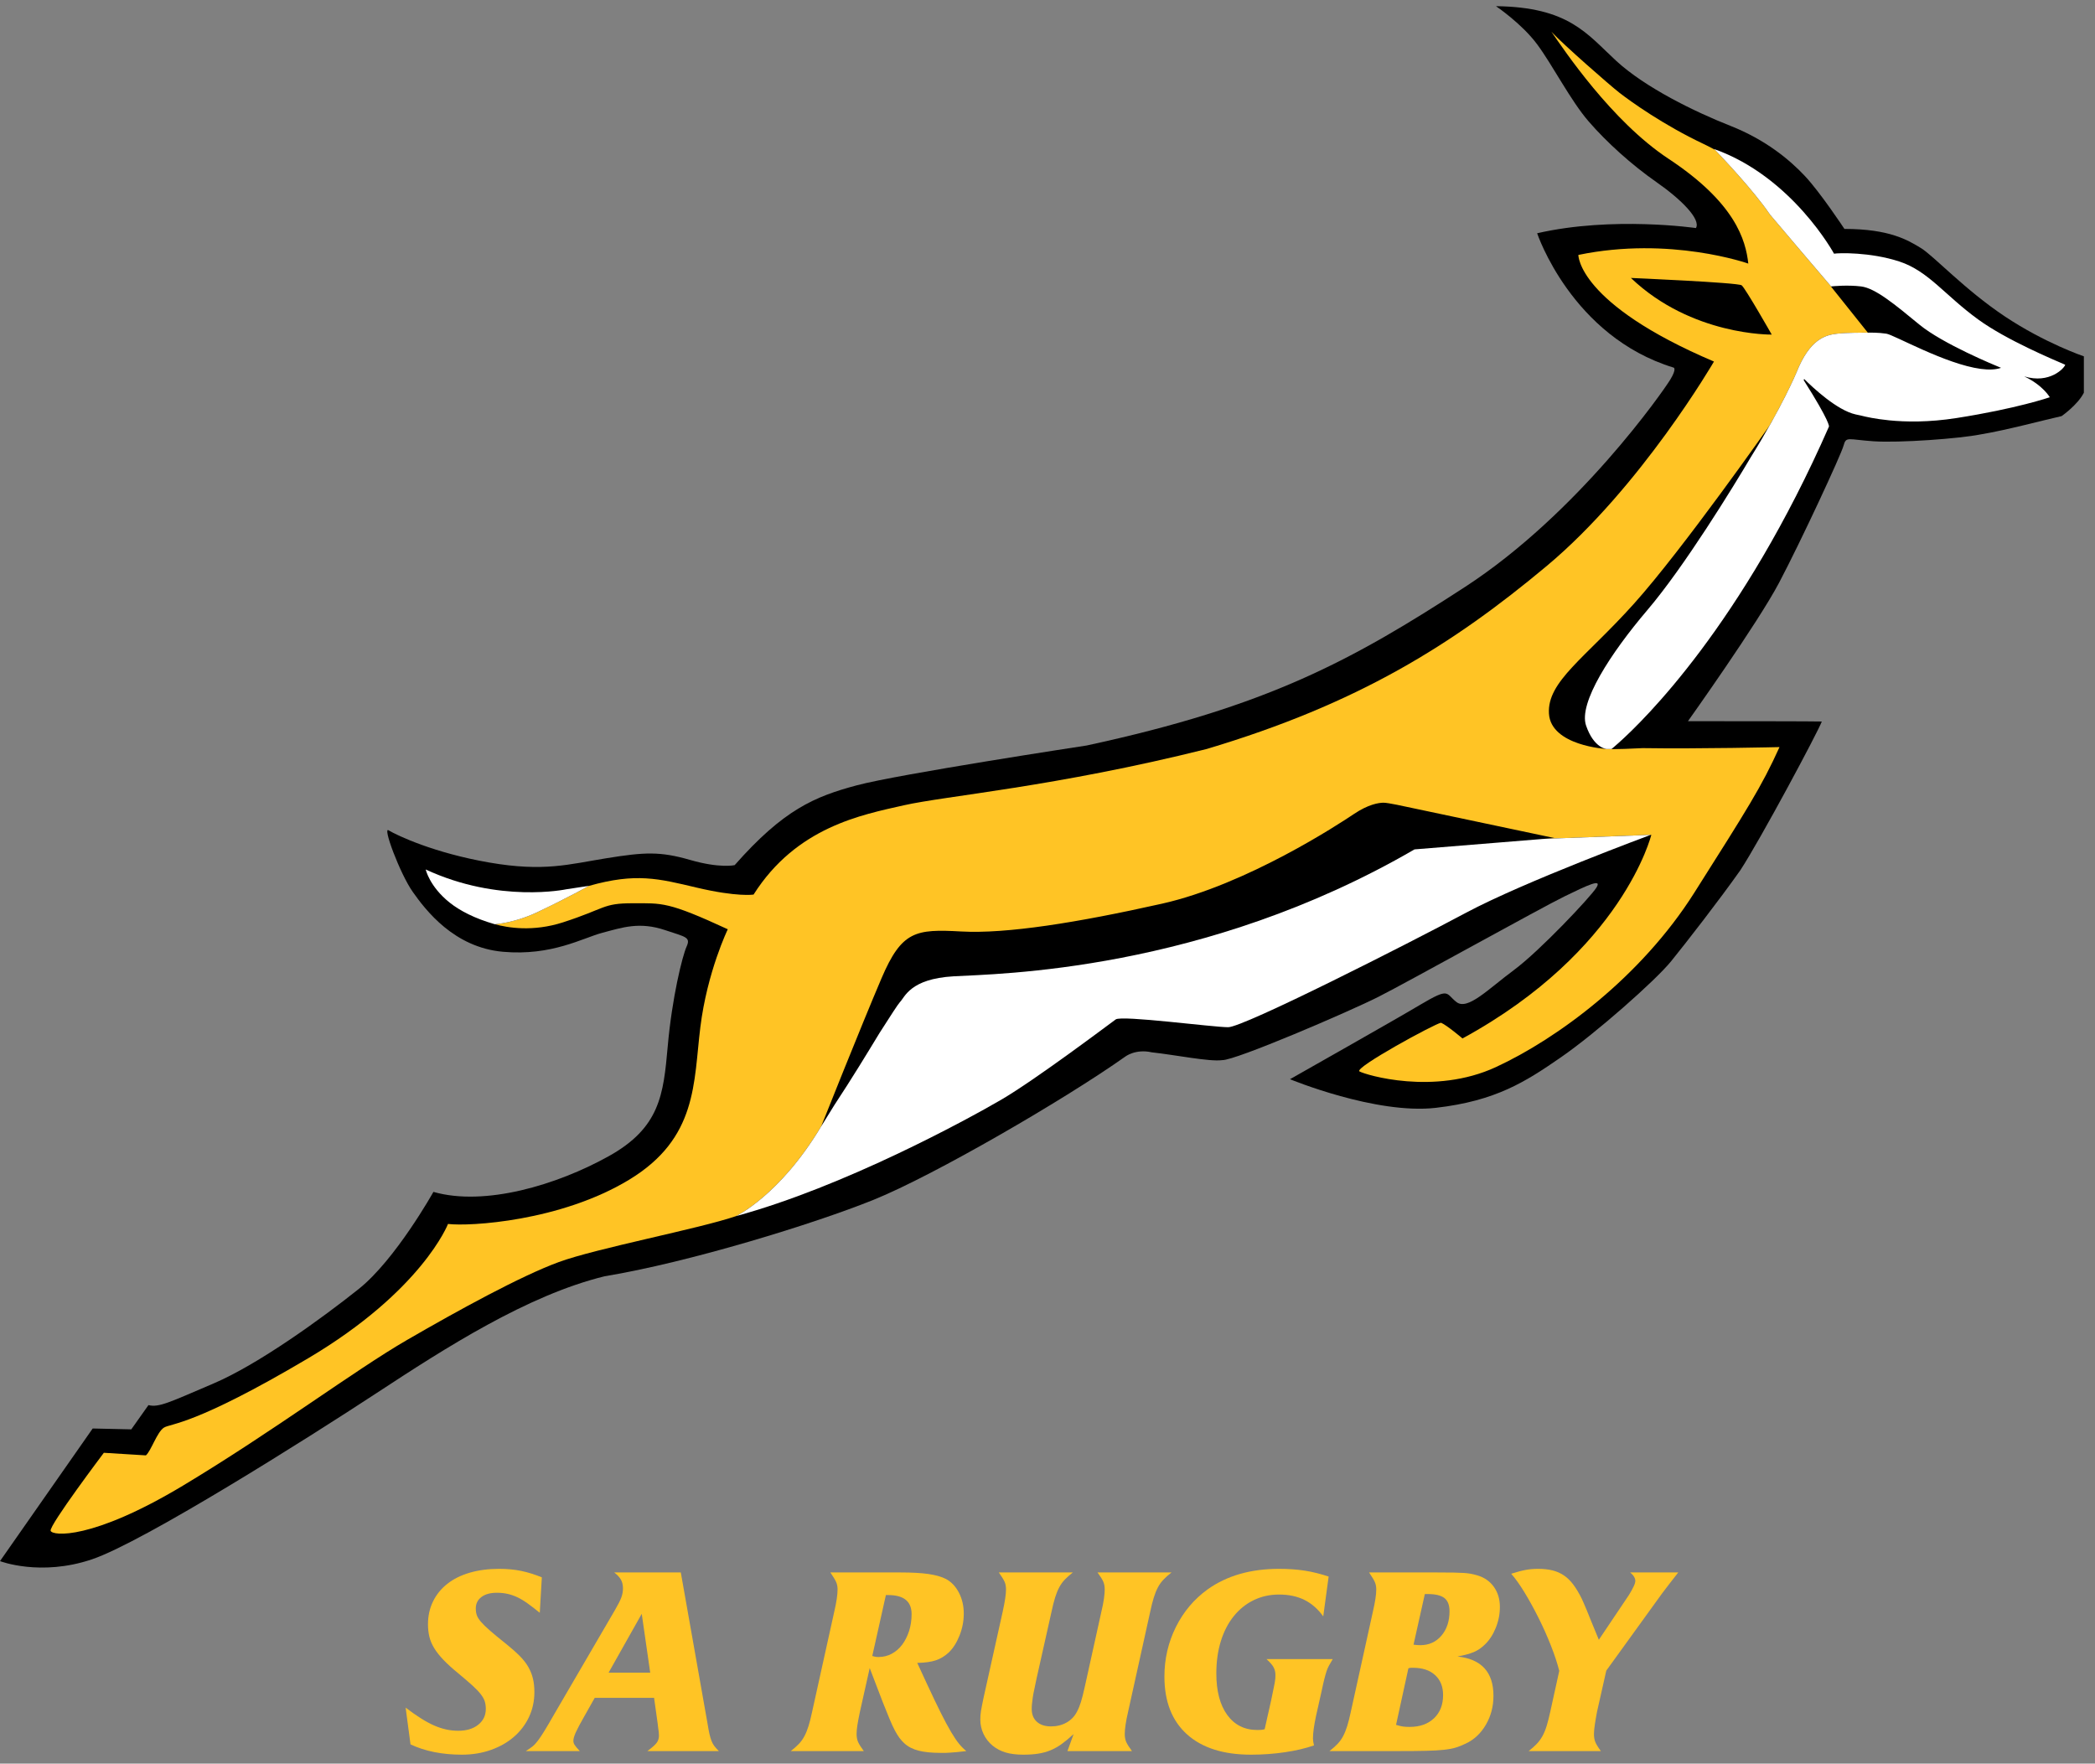 <?xml version="1.0" encoding="UTF-8"?>
<svg width="177px" height="149px" viewBox="0 0 177 149" version="1.1" xmlns="http://www.w3.org/2000/svg" xmlns:xlink="http://www.w3.org/1999/xlink">
    <rect x="0" y="0" width="177" height="149" fill="#808080" stroke="none"/>
    <!-- Generator: Sketch 51.3 (57544) - http://www.bohemiancoding.com/sketch -->
    <title>Group@1x</title>
    <desc>Created with Sketch.</desc>
    <defs></defs>
    <g id="Symbols" stroke="none" stroke-width="1" fill="none" fill-rule="evenodd">
        <g id="Large_Footer" transform="translate(-151, -149)">
            <g id="Group-21" transform="translate(0, 0.227)">
                <g id="Group" transform="translate(151, 149.275)">
                    <path d="M169.388,26.235 C165.981,23.965 163.371,21.109 162.284,20.451 C161.196,19.79 159.656,18.839 155.83,18.839 C155.83,18.839 153.8,15.762 152.493,14.372 C151.189,12.981 149.157,11.297 146.184,10.125 C143.212,8.954 139.005,6.904 136.542,4.633 C134.077,2.364 132.553,0.093 126.389,0.02 C126.389,0.02 128.565,1.484 129.869,3.242 C131.174,4.999 132.698,8.001 134.221,9.758 C135.744,11.517 137.846,13.42 139.949,14.885 C142.051,16.35 143.721,18.033 143.284,18.766 C143.284,18.766 136.252,17.741 129.869,19.205 C129.869,19.205 132.77,27.92 141.4,30.556 C141.4,30.556 141.689,30.629 141.109,31.582 C140.53,32.533 133.351,42.858 123.779,49.084 C114.206,55.306 107.1,59.187 91.8,62.484 C91.8,62.484 75.92,64.899 72.368,65.852 C68.813,66.804 66.203,67.902 62.07,72.59 C62.07,72.59 60.836,72.882 58.299,72.149 C55.761,71.417 54.456,71.491 51.266,72.002 C48.074,72.514 45.974,73.175 41.33,72.369 C36.691,71.564 33.585,70.099 32.847,69.659 C32.267,69.22 33.79,73.321 34.879,74.859 C35.965,76.396 38.358,79.544 42.491,79.91 C46.626,80.278 49.234,78.74 50.903,78.302 C52.571,77.861 54.022,77.349 56.196,78.081 C57.923,78.661 58.373,78.667 58.008,79.472 C57.646,80.278 56.777,83.792 56.415,87.894 C56.051,91.994 55.761,94.777 51.41,97.192 C47.059,99.609 40.97,101.44 36.618,100.197 C36.618,100.197 33.428,105.908 30.311,108.397 C27.191,110.886 21.826,114.768 18.055,116.377 C14.283,117.991 13.415,118.43 12.543,118.21 L11.092,120.259 L7.831,120.186 L0,131.391 C0,131.391 3.407,132.71 7.757,131.244 C12.108,129.78 26.032,120.992 31.831,117.184 C37.634,113.376 44.548,108.926 51.084,107.325 C58.188,106.155 68.75,102.908 73.825,100.857 C78.902,98.806 90.004,92.36 95.063,88.771 C95.063,88.771 95.926,88.092 97.312,88.406 C99.343,88.626 102.17,89.212 103.258,89.065 C104.356,89.105 113.99,84.964 116.455,83.719 C118.92,82.473 130.232,76.177 132.19,75.226 C134.149,74.273 135.382,73.686 134.874,74.493 C134.365,75.298 130.087,79.838 127.912,81.449 C125.736,83.059 123.997,84.891 123.053,84.158 C122.111,83.426 122.522,82.89 120.007,84.377 C118.05,85.551 108.987,90.676 108.987,90.676 C108.987,90.676 116.238,93.679 121.313,93.094 C126.389,92.507 128.882,90.892 131.855,88.842 C134.827,86.791 139.877,82.328 141.183,80.716 C142.487,79.106 145.225,75.582 147.037,73.02 C148.745,70.406 153.557,61.409 153.919,60.456 C153.919,60.456 153.817,60.429 142.609,60.429 C142.609,60.429 148.505,52.157 150.317,48.716 C152.132,45.274 155.54,37.952 155.756,37.145 C155.975,36.341 156.12,36.634 158.296,36.78 C160.469,36.927 165.547,36.56 167.36,36.195 C169.55,35.834 172.699,34.981 174.175,34.655 C174.175,34.655 175.526,33.722 176.06,32.679 L176.06,29.604 C176.06,29.604 172.799,28.504 169.388,26.235" id="Fill-3" fill="#000000"></path>
                    <path d="M154.688,23.698 C154.688,23.698 154.692,23.697 154.703,23.697 C153.836,22.696 149.543,17.63 149.543,17.63 C148.186,15.615 145.352,12.636 144.896,12.16 C144.61,12 144.301,11.835 143.938,11.664 C140.53,10.053 137.775,8.075 136.83,7.342 C136.01,6.705 132.127,3.305 131.078,2.187 C132.111,3.669 136.136,9.72 140.963,12.909 C146.622,16.642 147.489,19.79 147.709,21.768 C147.709,21.768 141.109,19.425 133.351,21.036 C133.351,21.036 133.276,25.137 144.807,30.044 C144.807,30.044 138.643,40.662 130.666,47.325 C122.691,53.989 114.716,58.968 101.952,62.777 C89.15,65.978 79.909,66.731 76.355,67.536 C72.802,68.34 67.29,69.366 63.666,75.078 C63.666,75.078 62.287,75.298 58.879,74.493 C55.612,73.721 53.739,73.222 49.757,74.343 C49.653,74.4 47.903,75.369 45.736,76.402 C43.638,77.467 41.889,77.576 41.809,77.581 C42.862,77.875 45.014,78.248 47.568,77.423 C51.193,76.25 50.903,75.811 53.442,75.811 C55.978,75.811 56.415,75.665 61.489,78.008 C61.489,78.008 59.749,81.596 59.17,86.283 C58.589,90.969 58.95,95.655 53.151,99.171 C47.351,102.685 39.663,103.126 37.851,102.905 C37.851,102.905 35.675,108.543 26.032,114.256 C16.388,119.967 14.429,119.747 13.848,120.114 C13.268,120.481 12.761,122.09 12.326,122.457 L8.773,122.239 C8.773,122.239 4.133,128.389 4.278,128.828 C4.422,129.268 7.757,129.633 15.444,125.022 C23.131,120.406 29.946,115.281 34.37,112.718 C38.793,110.156 44.014,107.299 47.204,106.128 C50.394,104.956 59.02,103.324 62.176,102.247 C62.179,102.245 65.889,100.506 69.386,94.647 L69.383,94.652 C69.383,94.652 72.771,86.139 74.479,82.144 C76.186,78.147 77.36,77.982 81.201,78.195 C85.043,78.409 91.018,77.449 98.167,75.848 C105.316,74.247 113.159,69.099 114.386,68.272 C115.613,67.445 116.493,67.316 116.894,67.316 C117.294,67.316 118.814,67.658 118.814,67.658 L131.318,70.299 L130.358,70.377 C130.525,70.369 130.69,70.361 130.86,70.352 L139.46,70.032 C139.46,70.032 139.45,70.036 139.428,70.045 C139.457,70.038 139.485,70.032 139.515,70.026 C139.515,70.026 137.123,79.838 123.562,87.233 C123.562,87.233 122.255,86.121 121.748,85.905 C121.239,85.978 114.352,89.724 114.859,90.018 C115.366,90.31 121.167,92.067 126.388,89.651 C131.609,87.233 138.643,82.035 143.139,74.932 C147.635,67.829 148.821,65.985 150.345,62.617 C150.345,62.617 143.516,62.778 138.79,62.704 C137.582,62.76 136.761,62.794 136.147,62.793 C136.263,62.696 136.472,62.517 136.752,62.263 C136.368,62.606 136.153,62.778 136.153,62.778 L135.726,62.778 C135.726,62.778 131.031,62.51 130.866,59.789 C130.701,57.068 133.916,55.108 138.047,50.505 C142.179,45.904 149.503,35.453 149.503,35.453 C149.503,35.453 149.081,36.189 148.37,37.392 C150.721,33.518 151.786,30.952 151.786,30.952 C152.905,28.125 154.254,27.796 155.213,27.689 C156.083,27.592 157.545,27.601 157.807,27.604 L154.688,23.698 Z M137.791,22.981 C137.791,22.981 146.842,23.37 147.147,23.603 C147.456,23.837 149.688,27.766 149.688,27.766 C149.688,27.766 142.914,27.879 137.791,22.981 Z" id="Fill-4" fill="#FFC425"></path>
                    <path d="M174.482,30.313 C173.481,29.881 169.523,28.225 167.143,26.498 C164.314,24.448 162.934,22.4 160.466,21.59 C157.999,20.786 155.316,20.861 154.952,20.932 C154.952,20.932 151.427,14.434 144.832,12.093 C144.832,12.093 144.836,12.109 144.846,12.133 C144.862,12.142 144.879,12.151 144.895,12.16 C145.352,12.636 148.186,15.615 149.543,17.63 C149.543,17.63 153.836,22.697 154.703,23.696 C154.857,23.681 156.113,23.558 157.241,23.698 C158.444,23.847 160.089,25.218 162.165,26.925 C164.14,28.549 168.569,30.374 169.016,30.556 C169.022,30.559 169.021,30.558 169.027,30.56 C169.03,30.562 169.038,30.565 169.041,30.567 C169.049,30.569 169.063,30.575 169.063,30.575 C168.597,30.738 168.008,30.751 167.356,30.665 C164.377,30.27 160.017,27.785 159.37,27.689 C158.69,27.589 158.026,27.598 157.851,27.603 C157.851,27.603 157.851,27.604 157.851,27.604 C157.851,27.604 157.838,27.604 157.818,27.604 C157.812,27.604 157.807,27.604 157.807,27.604 L157.807,27.604 C157.545,27.602 156.083,27.592 155.213,27.689 C154.254,27.796 152.905,28.125 151.785,30.952 C151.785,30.952 150.584,33.847 147.917,38.128 C146.41,40.676 142.299,47.379 139.182,51.039 C136.067,54.7 133.35,58.895 134.002,60.798 C134.655,62.705 135.728,62.778 135.728,62.778 L136.153,62.778 C136.153,62.778 136.155,62.775 136.156,62.775 C136.174,62.761 136.379,62.595 136.724,62.287 C138.925,60.328 147.185,52.249 154.524,35.535 C154.524,35.535 154.659,35.195 152.389,31.617 C152.401,31.584 152.414,31.549 152.426,31.515 C153.174,32.259 155.205,34.16 156.771,34.51 C156.924,34.545 157.071,34.575 157.212,34.604 C157.643,34.716 158.457,34.895 159.583,35.007 C159.612,34.987 159.647,34.964 159.678,34.944 C159.647,34.965 159.61,34.988 159.58,35.008 C161.016,35.152 162.963,35.183 165.282,34.82 C170.404,34.021 173.179,33.06 173.179,33.06 C173.179,33.06 172.61,32.05 171.026,31.301 C171.026,31.301 171.019,31.297 171.018,31.297 C173.167,31.96 174.433,30.584 174.482,30.313 M136.832,62.263 C136.81,62.283 136.801,62.29 136.778,62.31 C136.745,62.339 136.696,62.384 136.665,62.414 C136.722,62.363 136.773,62.318 136.832,62.263 M139.462,70.033 L130.86,70.353 C130.69,70.361 130.525,70.369 130.358,70.377 L119.507,71.26 C101.688,81.61 84.242,81.77 80.561,81.983 C76.88,82.197 76.453,83.744 76.026,84.17 C75.894,84.304 75.199,85.37 74.306,86.775 C73.262,88.493 71.998,90.579 70.493,92.862 C69.832,93.926 69.384,94.652 69.384,94.652 L69.386,94.647 C65.887,100.508 62.176,102.246 62.176,102.246 C71.311,99.761 81.646,94.12 84.549,92.433 C87.45,90.751 93.758,85.99 94.267,85.624 C94.774,85.258 102.459,86.283 103.765,86.283 C105.073,86.283 118.923,79.251 123.853,76.617 C128.784,73.981 139.462,70.033 139.462,70.033 M45.736,76.402 C47.97,75.338 49.767,74.338 49.767,74.338 L47.835,74.632 C47.835,74.632 42.159,75.837 35.967,72.957 C35.967,72.957 36.28,74.387 37.986,75.752 C38.85,76.442 40.112,77.098 41.801,77.582 C41.801,77.582 43.588,77.493 45.736,76.402" id="Fill-5" fill="#FFFFFF"></path>
                    <path d="M45.605,135.757 C45.214,135.439 44.866,135.172 44.562,134.955 C44.258,134.737 43.965,134.563 43.683,134.432 C43.401,134.303 43.122,134.208 42.847,134.151 C42.572,134.093 42.282,134.064 41.979,134.064 C41.428,134.064 40.994,134.183 40.676,134.422 C40.357,134.661 40.198,134.983 40.198,135.389 C40.198,135.606 40.227,135.797 40.285,135.964 C40.343,136.13 40.462,136.319 40.643,136.529 C40.824,136.739 41.081,136.988 41.414,137.277 C41.747,137.568 42.196,137.936 42.76,138.385 C43.209,138.747 43.589,139.083 43.9,139.394 C44.211,139.705 44.457,140.021 44.638,140.339 C44.819,140.658 44.95,140.988 45.029,141.327 C45.109,141.667 45.149,142.04 45.149,142.446 C45.149,143.213 44.997,143.919 44.693,144.563 C44.389,145.207 43.965,145.765 43.422,146.234 C42.88,146.705 42.232,147.075 41.479,147.342 C40.726,147.609 39.908,147.744 39.025,147.744 C37.361,147.744 35.913,147.453 34.683,146.875 L34.27,143.769 C34.748,144.132 35.182,144.435 35.573,144.682 C35.964,144.928 36.333,145.127 36.68,145.279 C37.028,145.432 37.368,145.543 37.701,145.615 C38.034,145.688 38.374,145.724 38.721,145.724 C39.416,145.724 39.977,145.555 40.404,145.215 C40.831,144.874 41.045,144.428 41.045,143.878 C41.045,143.648 41.016,143.438 40.958,143.249 C40.9,143.061 40.788,142.858 40.621,142.641 C40.455,142.424 40.216,142.175 39.905,141.891 C39.593,141.61 39.185,141.259 38.678,140.838 C38.2,140.448 37.799,140.082 37.473,139.742 C37.147,139.402 36.887,139.073 36.691,138.755 C36.496,138.436 36.358,138.113 36.279,137.788 C36.199,137.462 36.159,137.111 36.159,136.734 C36.159,136.026 36.3,135.382 36.583,134.802 C36.865,134.223 37.267,133.727 37.788,133.314 C38.309,132.902 38.942,132.587 39.688,132.369 C40.433,132.152 41.262,132.044 42.174,132.044 C42.854,132.044 43.473,132.102 44.03,132.218 C44.588,132.334 45.17,132.515 45.778,132.761 L45.605,135.757" id="Fill-6" fill="#FFC425"></path>
                    <path d="M54.935,140.817 L54.219,135.844 L51.417,140.817 L54.935,140.817 Z M59.777,145.116 C59.835,145.479 59.889,145.772 59.94,145.995 C59.991,146.22 60.049,146.416 60.114,146.582 C60.179,146.748 60.258,146.893 60.353,147.016 C60.447,147.139 60.573,147.28 60.733,147.44 L54.696,147.44 C55.087,147.15 55.348,146.918 55.478,146.745 C55.608,146.572 55.673,146.368 55.673,146.137 C55.673,145.948 55.652,145.731 55.608,145.486 L55.565,145.116 L55.261,142.945 L50.245,142.945 L49.376,144.487 C49.029,145.094 48.786,145.551 48.649,145.854 C48.511,146.158 48.443,146.397 48.443,146.572 C48.443,146.688 48.475,146.799 48.54,146.908 C48.605,147.016 48.754,147.194 48.985,147.44 L44.425,147.44 C44.657,147.295 44.845,147.164 44.99,147.049 C45.135,146.933 45.287,146.77 45.446,146.56 C45.605,146.35 45.793,146.068 46.011,145.713 C46.228,145.358 46.51,144.877 46.857,144.27 L51.96,135.518 C52.221,135.071 52.398,134.718 52.492,134.466 C52.586,134.212 52.633,133.955 52.633,133.694 C52.633,133.405 52.575,133.159 52.46,132.956 C52.344,132.754 52.156,132.551 51.895,132.349 L57.519,132.349 L59.777,145.116 Z" id="Fill-7" fill="#FFC425"></path>
                    <path d="M73.696,139.406 C73.797,139.434 73.88,139.456 73.945,139.471 C74.011,139.485 74.101,139.493 74.217,139.493 C74.622,139.493 74.995,139.402 75.335,139.221 C75.675,139.039 75.968,138.787 76.215,138.461 C76.461,138.135 76.656,137.751 76.801,137.309 C76.945,136.868 77.018,136.387 77.018,135.866 C77.018,134.795 76.359,134.259 75.042,134.259 L74.846,134.259 L73.696,139.406 Z M66.812,147.44 C67.073,147.236 67.297,147.038 67.485,146.843 C67.673,146.647 67.833,146.426 67.963,146.18 C68.094,145.933 68.209,145.649 68.311,145.323 C68.412,144.997 68.513,144.595 68.615,144.117 L70.482,135.671 C70.67,134.861 70.764,134.23 70.764,133.781 C70.764,133.551 70.724,133.344 70.645,133.163 C70.565,132.981 70.402,132.71 70.156,132.349 L76.062,132.349 C77.032,132.349 77.821,132.391 78.429,132.478 C79.037,132.566 79.529,132.703 79.906,132.892 C80.369,133.137 80.738,133.524 81.013,134.052 C81.288,134.582 81.426,135.172 81.426,135.823 C81.426,136.46 81.307,137.079 81.068,137.679 C80.829,138.279 80.521,138.762 80.145,139.123 C79.812,139.427 79.45,139.644 79.059,139.774 C78.668,139.905 78.147,139.977 77.496,139.991 L78.299,141.729 C78.762,142.728 79.157,143.552 79.482,144.204 C79.808,144.855 80.098,145.395 80.351,145.822 C80.604,146.249 80.829,146.582 81.024,146.821 C81.22,147.06 81.426,147.266 81.643,147.44 C81.31,147.483 81.042,147.512 80.84,147.527 C80.637,147.541 80.463,147.555 80.319,147.569 C80.174,147.584 80.04,147.591 79.917,147.591 C79.794,147.591 79.638,147.591 79.45,147.591 C78.712,147.591 78.1,147.53 77.615,147.406 C77.13,147.285 76.728,147.078 76.41,146.789 C76.265,146.658 76.128,146.506 75.997,146.333 C75.867,146.158 75.733,145.941 75.596,145.681 C75.458,145.42 75.31,145.099 75.151,144.714 C74.991,144.331 74.803,143.865 74.586,143.315 L73.479,140.426 L72.653,144.117 C72.552,144.595 72.48,144.975 72.436,145.257 C72.393,145.54 72.371,145.79 72.371,146.007 C72.371,146.253 72.411,146.47 72.491,146.658 C72.57,146.846 72.733,147.107 72.979,147.44 L66.812,147.44 Z" id="Fill-8" fill="#FFC425"></path>
                    <path d="M90.706,146.007 C90.344,146.34 90.007,146.619 89.697,146.843 C89.385,147.068 89.07,147.244 88.752,147.374 C88.433,147.505 88.09,147.599 87.72,147.657 C87.351,147.715 86.935,147.744 86.472,147.744 C85.878,147.744 85.375,147.682 84.963,147.559 C84.55,147.436 84.185,147.244 83.866,146.984 C83.533,146.708 83.276,146.379 83.095,145.995 C82.914,145.612 82.824,145.21 82.824,144.791 C82.824,144.66 82.827,144.541 82.835,144.433 C82.842,144.324 82.857,144.201 82.878,144.063 C82.9,143.926 82.929,143.766 82.965,143.586 C83.001,143.404 83.048,143.177 83.106,142.901 L84.713,135.671 C84.901,134.817 84.995,134.187 84.995,133.781 C84.995,133.536 84.955,133.322 84.876,133.141 C84.796,132.961 84.633,132.695 84.387,132.349 L90.641,132.349 C90.381,132.551 90.156,132.749 89.968,132.946 C89.78,133.141 89.62,133.361 89.49,133.608 C89.36,133.854 89.244,134.14 89.143,134.466 C89.041,134.792 88.94,135.192 88.839,135.671 L87.579,141.294 C87.507,141.657 87.442,141.968 87.384,142.229 C87.326,142.489 87.283,142.72 87.254,142.923 C87.225,143.125 87.203,143.303 87.189,143.455 C87.174,143.607 87.167,143.749 87.167,143.878 C87.167,144.342 87.311,144.704 87.601,144.964 C87.89,145.225 88.288,145.355 88.795,145.355 C89.287,145.355 89.725,145.247 90.109,145.03 C90.492,144.813 90.786,144.509 90.988,144.117 C91.119,143.872 91.231,143.596 91.325,143.293 C91.419,142.989 91.524,142.575 91.64,142.054 L93.051,135.671 C93.152,135.251 93.225,134.881 93.269,134.563 C93.312,134.245 93.334,133.985 93.334,133.781 C93.334,133.536 93.293,133.319 93.214,133.129 C93.134,132.942 92.972,132.682 92.726,132.349 L98.979,132.349 C98.719,132.551 98.494,132.749 98.306,132.946 C98.118,133.141 97.959,133.361 97.829,133.608 C97.698,133.854 97.582,134.14 97.481,134.466 C97.379,134.792 97.278,135.192 97.177,135.671 L95.31,144.117 C95.121,144.928 95.027,145.558 95.027,146.007 C95.027,146.253 95.067,146.47 95.147,146.658 C95.226,146.846 95.389,147.107 95.635,147.44 L90.185,147.44 L90.706,146.007" id="Fill-9" fill="#FFC425"></path>
                    <path d="M111.797,136.061 C111.348,135.439 110.82,134.975 110.212,134.671 C109.604,134.368 108.887,134.215 108.062,134.215 C107.281,134.215 106.564,134.375 105.913,134.693 C105.261,135.012 104.7,135.464 104.23,136.051 C103.759,136.637 103.397,137.339 103.144,138.157 C102.891,138.975 102.764,139.883 102.764,140.882 C102.764,142.373 103.071,143.542 103.687,144.389 C104.302,145.235 105.153,145.659 106.238,145.659 C106.354,145.659 106.455,145.656 106.542,145.649 C106.629,145.641 106.73,145.622 106.846,145.595 L107.389,143.184 C107.476,142.75 107.545,142.417 107.595,142.185 C107.646,141.953 107.682,141.768 107.704,141.632 C107.726,141.494 107.74,141.385 107.747,141.306 C107.754,141.225 107.758,141.128 107.758,141.013 C107.758,140.766 107.704,140.546 107.595,140.349 C107.487,140.154 107.288,139.927 106.998,139.666 L112.601,139.666 C112.47,139.883 112.365,140.065 112.286,140.209 C112.206,140.354 112.137,140.512 112.079,140.687 C112.021,140.86 111.96,141.074 111.895,141.327 C111.83,141.58 111.754,141.918 111.667,142.337 L111.189,144.465 C111.015,145.276 110.928,145.913 110.928,146.375 C110.928,146.535 110.957,146.73 111.015,146.962 C110.306,147.208 109.488,147.401 108.562,147.537 C107.635,147.675 106.68,147.744 105.695,147.744 C103.364,147.744 101.562,147.172 100.289,146.029 C99.015,144.884 98.378,143.256 98.378,141.143 C98.378,139.651 98.7,138.259 99.344,136.963 C99.988,135.668 100.882,134.607 102.026,133.781 C103.647,132.623 105.659,132.044 108.062,132.044 C108.858,132.044 109.582,132.095 110.234,132.196 C110.885,132.298 111.558,132.465 112.253,132.695 L111.797,136.061" id="Fill-10" fill="#FFC425"></path>
                    <path d="M119.425,138.449 C119.541,138.464 119.645,138.476 119.74,138.483 C119.834,138.491 119.917,138.493 119.99,138.493 C120.728,138.493 121.325,138.225 121.781,137.689 C122.237,137.154 122.465,136.467 122.465,135.627 C122.465,135.106 122.32,134.733 122.031,134.509 C121.741,134.284 121.27,134.173 120.619,134.173 L120.38,134.173 L119.425,138.449 Z M117.948,145.225 C118.18,145.297 118.375,145.344 118.535,145.366 C118.694,145.388 118.882,145.398 119.099,145.398 C119.953,145.398 120.637,145.156 121.151,144.672 C121.665,144.186 121.922,143.532 121.922,142.706 C121.922,141.997 121.697,141.435 121.249,141.023 C120.8,140.611 120.185,140.404 119.403,140.404 C119.331,140.404 119.265,140.404 119.208,140.404 C119.15,140.404 119.078,140.418 118.991,140.448 L117.948,145.225 Z M121.379,132.349 C121.987,132.349 122.465,132.352 122.812,132.359 C123.16,132.367 123.445,132.377 123.67,132.391 C123.894,132.406 124.086,132.428 124.245,132.458 C124.405,132.485 124.585,132.529 124.789,132.587 C125.396,132.761 125.87,133.087 126.21,133.564 C126.551,134.042 126.721,134.607 126.721,135.258 C126.721,135.866 126.605,136.456 126.373,137.028 C126.141,137.6 125.838,138.066 125.462,138.429 C125.172,138.718 124.853,138.935 124.506,139.08 C124.159,139.224 123.702,139.347 123.138,139.449 C125.164,139.666 126.178,140.773 126.178,142.772 C126.178,143.668 125.964,144.482 125.537,145.215 C125.11,145.945 124.542,146.478 123.833,146.809 C123.529,146.955 123.247,147.068 122.986,147.147 C122.725,147.226 122.396,147.288 121.998,147.332 C121.6,147.374 121.1,147.404 120.5,147.418 C119.899,147.433 119.113,147.44 118.144,147.44 L112.324,147.44 C112.585,147.236 112.809,147.038 112.998,146.843 C113.186,146.647 113.345,146.426 113.475,146.18 C113.606,145.933 113.721,145.649 113.823,145.323 C113.924,144.997 114.025,144.595 114.127,144.117 L115.994,135.649 C116.182,134.839 116.276,134.215 116.276,133.781 C116.276,133.551 116.236,133.344 116.157,133.163 C116.077,132.981 115.914,132.71 115.668,132.349 L121.379,132.349 Z" id="Fill-11" fill="#FFC425"></path>
                    <path d="M137.62,134.259 C137.78,133.998 137.911,133.763 138.012,133.553 C138.113,133.344 138.163,133.181 138.163,133.065 C138.163,132.833 138.02,132.594 137.729,132.349 L141.79,132.349 C141.486,132.739 141.208,133.097 140.954,133.423 C140.702,133.749 140.517,133.992 140.401,134.151 L135.71,140.643 L134.928,144.117 C134.856,144.494 134.795,144.849 134.745,145.181 C134.693,145.514 134.669,145.79 134.669,146.007 C134.669,146.253 134.704,146.47 134.777,146.658 C134.849,146.846 135.007,147.107 135.254,147.44 L129.152,147.44 C129.413,147.236 129.638,147.038 129.825,146.843 C130.013,146.647 130.176,146.426 130.314,146.18 C130.452,145.933 130.571,145.644 130.673,145.311 C130.773,144.978 130.876,144.581 130.977,144.117 L131.737,140.665 C131.577,140.028 131.342,139.315 131.031,138.526 C130.719,137.736 130.373,136.959 129.988,136.191 C129.605,135.424 129.211,134.708 128.806,134.042 C128.399,133.376 128.024,132.848 127.676,132.458 C128.182,132.298 128.596,132.189 128.914,132.132 C129.233,132.073 129.579,132.044 129.956,132.044 C130.405,132.044 130.807,132.088 131.162,132.174 C131.516,132.261 131.838,132.403 132.127,132.598 C132.416,132.793 132.681,133.05 132.92,133.369 C133.159,133.687 133.394,134.079 133.625,134.541 C133.684,134.671 133.746,134.809 133.81,134.955 C133.876,135.098 133.958,135.295 134.06,135.54 C134.161,135.787 134.291,136.109 134.451,136.507 C134.61,136.905 134.82,137.415 135.081,138.037 L137.62,134.259" id="Fill-12" fill="#FFC425"></path>
                </g>
            </g>
        </g>
    </g>
</svg>